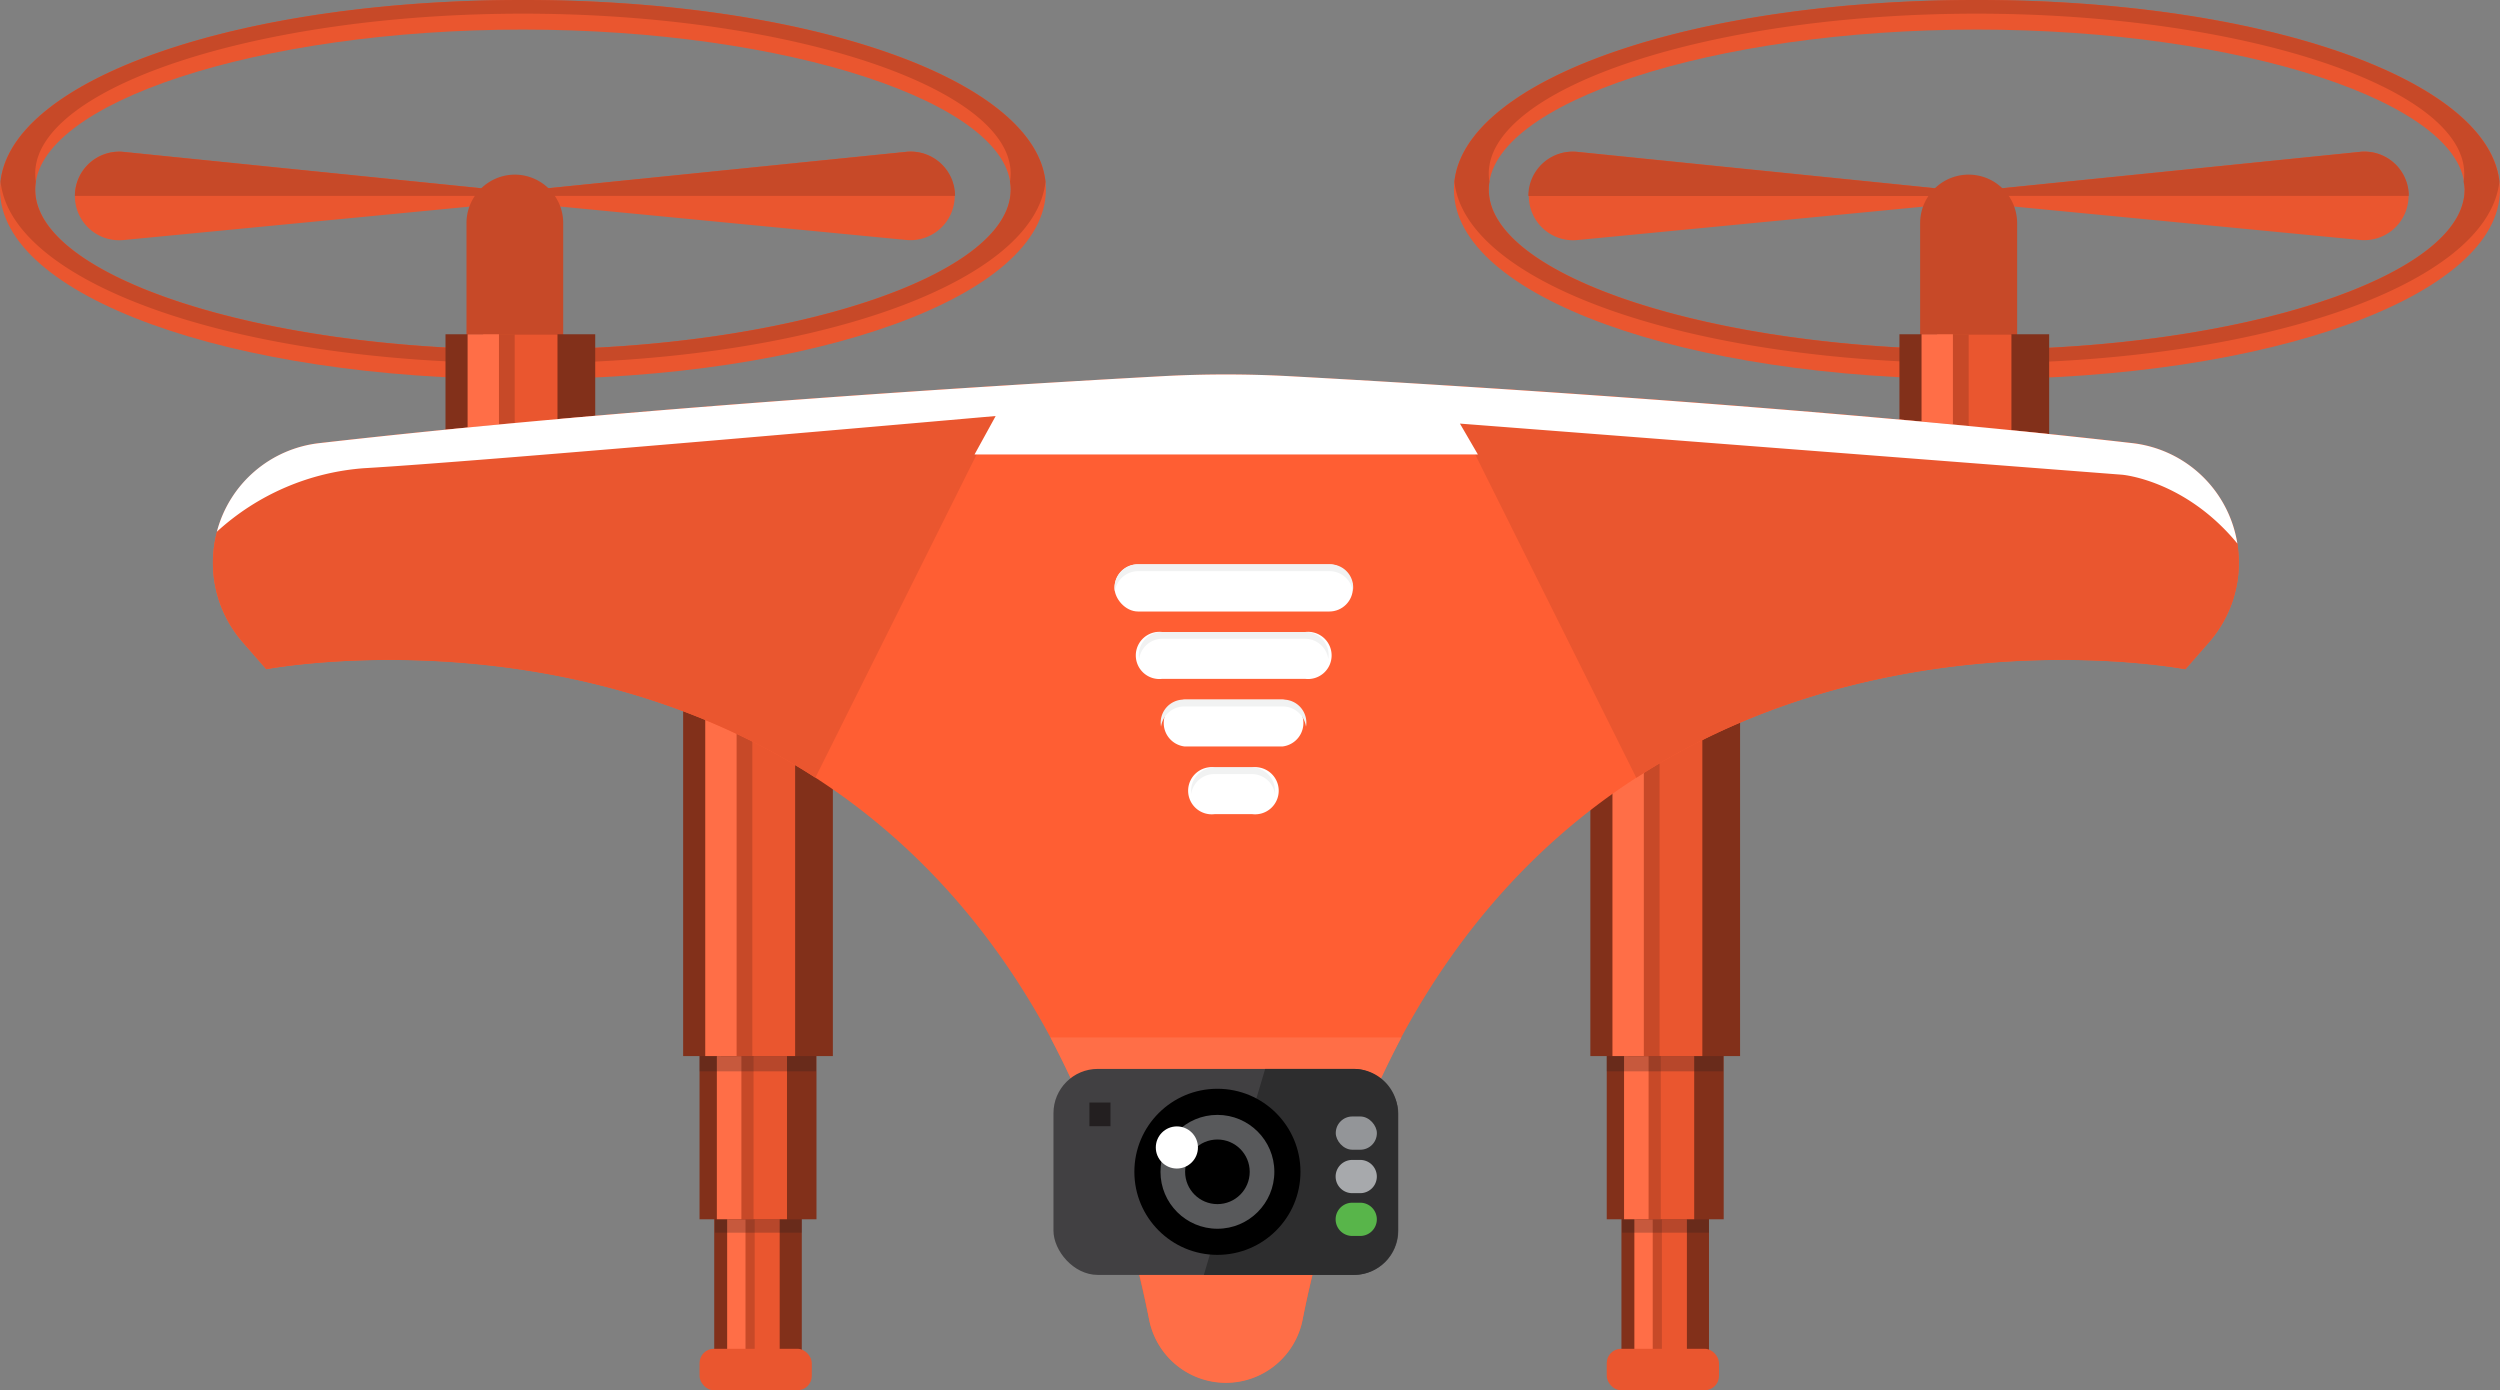 <svg xmlns="http://www.w3.org/2000/svg" viewBox="0 0 267 148.48"><rect x="0" y="0" width="267" height="148.48" fill="#808080" stroke="none"/><title>Depositphotos_107773518_12</title><g data-name="Layer 2" style="isolation:isolate"><path d="M55.85 0C24.53 0 0 8.89 0 20.25S24.53 40.5 55.85 40.5s55.85-8.89 55.85-20.25S87.18 0 55.85 0zm0 37.34c-28.24 0-52.09-7.83-52.09-17.09S27.62 3.16 55.85 3.16s52.1 7.84 52.1 17.09-23.86 17.09-52.1 17.09z" fill="#ea562f"/><path d="M55.85 0C25.32 0 1.24 8.46.06 19.4c1.19 10.95 25.26 19.4 55.8 19.4s54.61-8.46 55.8-19.4C110.47 8.46 86.39 0 55.85 0zm52.09 20.25c0 9.26-23.86 17.09-52.09 17.09S3.76 29.51 3.76 20.25a5.45 5.45 0 0 1 .07-.85 5.45 5.45 0 0 1-.07-.85c0-9.26 23.86-17.09 52.09-17.09s52.09 7.83 52.09 17.09a5.45 5.45 0 0 1-.07.85 5.45 5.45 0 0 1 .08.85z" fill="#c74928"/><path d="M53.42 20.31l-40.26-4.09a4.73 4.73 0 1 0 0 9.42l40.28-3.89a.72.72 0 0 0-.02-1.44z" fill="#ea562f"/><path d="M53.42 20.31l-40.26-4.09A4.73 4.73 0 0 0 8 20.92h46.1a.68.68 0 0 0-.68-.61z" fill="#c74928"/><path d="M96.77 16.22l-40.26 4.09a.72.72 0 0 0 0 1.43l40.29 3.89a4.73 4.73 0 1 0 0-9.42z" fill="#ea562f"/><path d="M96.77 16.22l-40.26 4.09a.68.68 0 0 0-.63.61H102a4.73 4.73 0 0 0-5.23-4.7z" fill="#c74928"/><path d="M55 18.65a5.18 5.18 0 0 0-5.18 5.18v21.95h10.33V23.83A5.18 5.18 0 0 0 55 18.65z" fill="#c74928"/><path fill="#82301a" d="M47.58 35.7h15.99v12.97H47.58z"/><path fill="#ea562f" d="M51.62 35.7h7.92v12.97h-7.92z"/><path fill="#c74928" d="M51.62 35.7h3.35v12.97h-3.35z"/><path fill="#ff6e47" d="M49.94 35.7h3.35v12.97h-3.35z"/><path d="M211.13 0c-31.32 0-55.85 8.89-55.85 20.25s24.53 20.25 55.85 20.25S267 31.6 267 20.25 242.46 0 211.13 0zm0 37.34c-28.23 0-52.13-7.83-52.13-17.09s23.9-17.09 52.13-17.09 52.1 7.84 52.1 17.09-23.86 17.09-52.1 17.09z" fill="#ea562f"/><path d="M211.13 0c-30.54 0-54.61 8.46-55.8 19.4 1.19 10.95 25.26 19.4 55.8 19.4s54.61-8.46 55.8-19.4C265.75 8.46 241.67 0 211.13 0zm52.09 20.25c0 9.26-23.86 17.09-52.09 17.09S159 29.51 159 20.25a5.46 5.46 0 0 1 .07-.85 5.46 5.46 0 0 1-.07-.85c0-9.26 23.86-17.09 52.09-17.09s52.09 7.83 52.09 17.09a5.44 5.44 0 0 1-.07.85 5.44 5.44 0 0 1 .12.85z" fill="#c74928"/><path d="M208.7 20.31l-40.26-4.09a4.73 4.73 0 1 0 0 9.42l40.28-3.89a.72.72 0 0 0-.02-1.44z" fill="#ea562f"/><path d="M208.7 20.31l-40.26-4.09a4.73 4.73 0 0 0-5.21 4.71h46.1a.68.68 0 0 0-.63-.62z" fill="#c74928"/><path d="M252.05 16.22l-40.26 4.09a.72.72 0 0 0 0 1.43l40.28 3.89a4.73 4.73 0 1 0 0-9.42z" fill="#ea562f"/><path d="M252.05 16.22l-40.26 4.09a.68.68 0 0 0-.63.61h46.1a4.73 4.73 0 0 0-5.21-4.7z" fill="#c74928"/><path d="M210.25 18.65a5.18 5.18 0 0 0-5.18 5.18v21.95h10.36V23.83a5.18 5.18 0 0 0-5.18-5.18z" fill="#c74928"/><path fill="#82301a" d="M202.86 35.7h15.99v12.97h-15.99z"/><path fill="#ea562f" d="M206.9 35.7h7.92v12.97h-7.92z"/><path fill="#c74928" d="M206.9 35.7h3.35v12.97h-3.35z"/><path fill="#ff6e47" d="M205.22 35.7h3.35v12.97h-3.35z"/><path fill="#82301a" d="M76.28 106.69h9.35v40.76h-9.35z"/><path fill="#ea562f" d="M78.64 106.69h4.63v40.76h-4.63z"/><path fill="#c74928" d="M78.64 106.69h1.96v40.76h-1.96z"/><path fill="#ff6e47" d="M77.66 106.69h1.96v40.76h-1.96z"/><path fill="#82301a" d="M74.71 89.46H87.2v40.76H74.71z"/><path fill="#ea562f" d="M77.86 89.46h6.19v40.76h-6.19z"/><path fill="#c74928" d="M77.86 89.46h2.62v40.76h-2.62z"/><path fill="#ff6e47" d="M76.56 89.46h2.62v40.76h-2.62z"/><path fill="#82301a" d="M72.96 72.03h15.99v40.76H72.96z"/><path fill="#ea562f" d="M77 72.03h7.92v40.76H77z"/><path fill="#c74928" d="M77 72.03h3.35v40.76H77z"/><path fill="#ff6e47" d="M75.32 72.03h3.35v40.76h-3.35z"/><rect x="74.71" y="144.05" width="11.99" height="4.43" rx="1.53" ry="1.53" fill="#ea562f"/><path style="mix-blend-mode:multiply" fill="#231f20" opacity=".25" d="M74.71 112.79h12.44v1.63H74.71z"/><path style="mix-blend-mode:multiply" fill="#231f20" opacity=".25" d="M76.35 130.23h9.28v1.42h-9.28z"/><path fill="#82301a" d="M173.17 106.69h9.35v40.76h-9.35z"/><path fill="#ea562f" d="M175.53 106.69h4.63v40.76h-4.63z"/><path fill="#c74928" d="M175.53 106.69h1.96v40.76h-1.96z"/><path fill="#ff6e47" d="M174.55 106.69h1.96v40.76h-1.96z"/><path fill="#82301a" d="M171.6 89.46h12.49v40.76H171.6z"/><path fill="#ea562f" d="M174.75 89.46h6.19v40.76h-6.19z"/><path fill="#c74928" d="M174.75 89.46h2.62v40.76h-2.62z"/><path fill="#ff6e47" d="M173.45 89.46h2.62v40.76h-2.62z"/><path fill="#82301a" d="M169.85 72.03h15.99v40.76h-15.99z"/><path fill="#ea562f" d="M173.89 72.03h7.92v40.76h-7.92z"/><path fill="#c74928" d="M173.89 72.03h3.35v40.76h-3.35z"/><path fill="#ff6e47" d="M172.21 72.03h3.35v40.76h-3.35z"/><rect x="171.6" y="144.05" width="11.99" height="4.43" rx="1.53" ry="1.53" fill="#ea562f"/><path style="mix-blend-mode:multiply" fill="#231f20" opacity=".25" d="M171.6 112.79h12.44v1.63H171.6z"/><path style="mix-blend-mode:multiply" fill="#231f20" opacity=".25" d="M173.24 130.23h9.28v1.42h-9.28z"/><path d="M227.68 47.32c-33.61-3.84-74.05-6.27-89.91-7.14a125.28 125.28 0 0 0-13.7 0c-15.86.87-56.3 3.3-89.91 7.14a12.87 12.87 0 0 0-8.26 21.24l2.54 2.91s77-14.79 94.29 69.47a8.38 8.38 0 0 0 8.19 6.72 8.38 8.38 0 0 0 8.19-6.72c17.3-84.25 94.29-69.47 94.29-69.47l2.54-2.91a12.87 12.87 0 0 0-8.26-21.24z" fill="#ff5e33"/><path d="M227.68 47.32c-25.17-2.88-54.18-5-73.82-6.19l20.9 41.94C202 65.44 233.4 71.48 233.4 71.48l2.54-2.91a12.87 12.87 0 0 0-8.26-21.25z" fill="#ea562f"/><path d="M25.9 68.56l2.54 2.91s31.43-6 58.64 11.59L108 41.13c-19.64 1.23-48.65 3.32-73.82 6.2a12.87 12.87 0 0 0-8.28 21.23z" fill="#ea562f"/><path d="M122.73 140.94a8.35 8.35 0 0 0 16.39 0 109.92 109.92 0 0 1 10.55-30.14h-37.49a109.92 109.92 0 0 1 10.55 30.14z" fill="#ff6e47"/><rect x="112.51" y="114.16" width="36.83" height="22" rx="4.73" ry="4.73" fill="#414042"/><path d="M144.61 114.16h-9.49l-6.55 22h16a4.73 4.73 0 0 0 4.73-4.73v-12.54a4.73 4.73 0 0 0-4.69-4.73z" fill="#2d2d2e"/><rect x="142.66" y="119.24" width="4.39" height="3.55" rx="1.77" ry="1.77" fill="#939598"/><path d="M145.27 123.88h-.85a1.77 1.77 0 0 0 0 3.55h.85a1.77 1.77 0 0 0 0-3.55z" fill="#a7a9ac"/><path d="M145.27 128.45h-.85a1.77 1.77 0 0 0 0 3.55h.85a1.77 1.77 0 0 0 0-3.55z" fill="#58b54a"/><path fill="#231f20" d="M116.35 117.75h2.25v2.53h-2.25z"/><circle cx="130.02" cy="125.15" r="8.87"/><circle cx="130.02" cy="125.15" r="6.08" fill="#58595b"/><circle cx="130.02" cy="125.15" r="3.45"/><circle cx="125.69" cy="122.55" r="2.25" fill="#fff"/><rect x="119.03" y="60.27" width="25.46" height="5.04" rx="2.52" ry="2.52" fill="#fff"/><path d="M142 60.27h-20.45a2.46 2.46 0 0 0-2.48 2.88 2.51 2.51 0 0 1 2.48-2.15H142a2.51 2.51 0 0 1 2.48 2.16 2.46 2.46 0 0 0-2.48-2.89z" fill="#f1f2f2"/><path d="M139.38 67.5h-15.24a2.52 2.52 0 1 0 0 5h15.24a2.52 2.52 0 1 0 0-5z" fill="#fff"/><path d="M139.38 67.5h-15.24a2.46 2.46 0 0 0-2.48 2.88 2.51 2.51 0 0 1 2.48-2.16h15.24a2.51 2.51 0 0 1 2.48 2.16 2.46 2.46 0 0 0-2.48-2.88z" fill="#f1f2f2"/><path d="M137 74.72h-10.51a2.52 2.52 0 0 0 0 5H137a2.52 2.52 0 0 0 0-5z" fill="#fff"/><path d="M137 74.72h-10.51a2.46 2.46 0 0 0-2.49 2.89 2.51 2.51 0 0 1 2.48-2.16H137a2.51 2.51 0 0 1 2.48 2.16 2.46 2.46 0 0 0-2.48-2.89z" fill="#f1f2f2"/><path d="M133.73 81.95h-4a2.52 2.52 0 1 0 0 5h4a2.52 2.52 0 1 0 0-5z" fill="#fff"/><path d="M133.73 81.95h-4a2.52 2.52 0 0 0-2.52 2.52 2.5 2.5 0 0 0 0 .36 2.51 2.51 0 0 1 2.48-2.16h4a2.51 2.51 0 0 1 2.48 2.16 2.5 2.5 0 0 0 0-.36 2.52 2.52 0 0 0-2.44-2.52z" fill="#f1f2f2"/><path d="M227.68 47.32c-33.61-3.84-74.05-6.27-89.91-7.14a125.23 125.23 0 0 0-13.7 0c-15.86.87-56.3 3.3-89.91 7.14a12.79 12.79 0 0 0-11 9.47A26.13 26.13 0 0 1 38.94 50c12.46-.71 67.4-5.57 67.4-5.57l-2.26 4.11h53.76l-1.92-3.3 70.72 5.46s6.72.55 12.31 7.35a12.83 12.83 0 0 0-11.27-10.73z" style="mix-blend-mode:overlay" fill="#fff"/></g></svg>